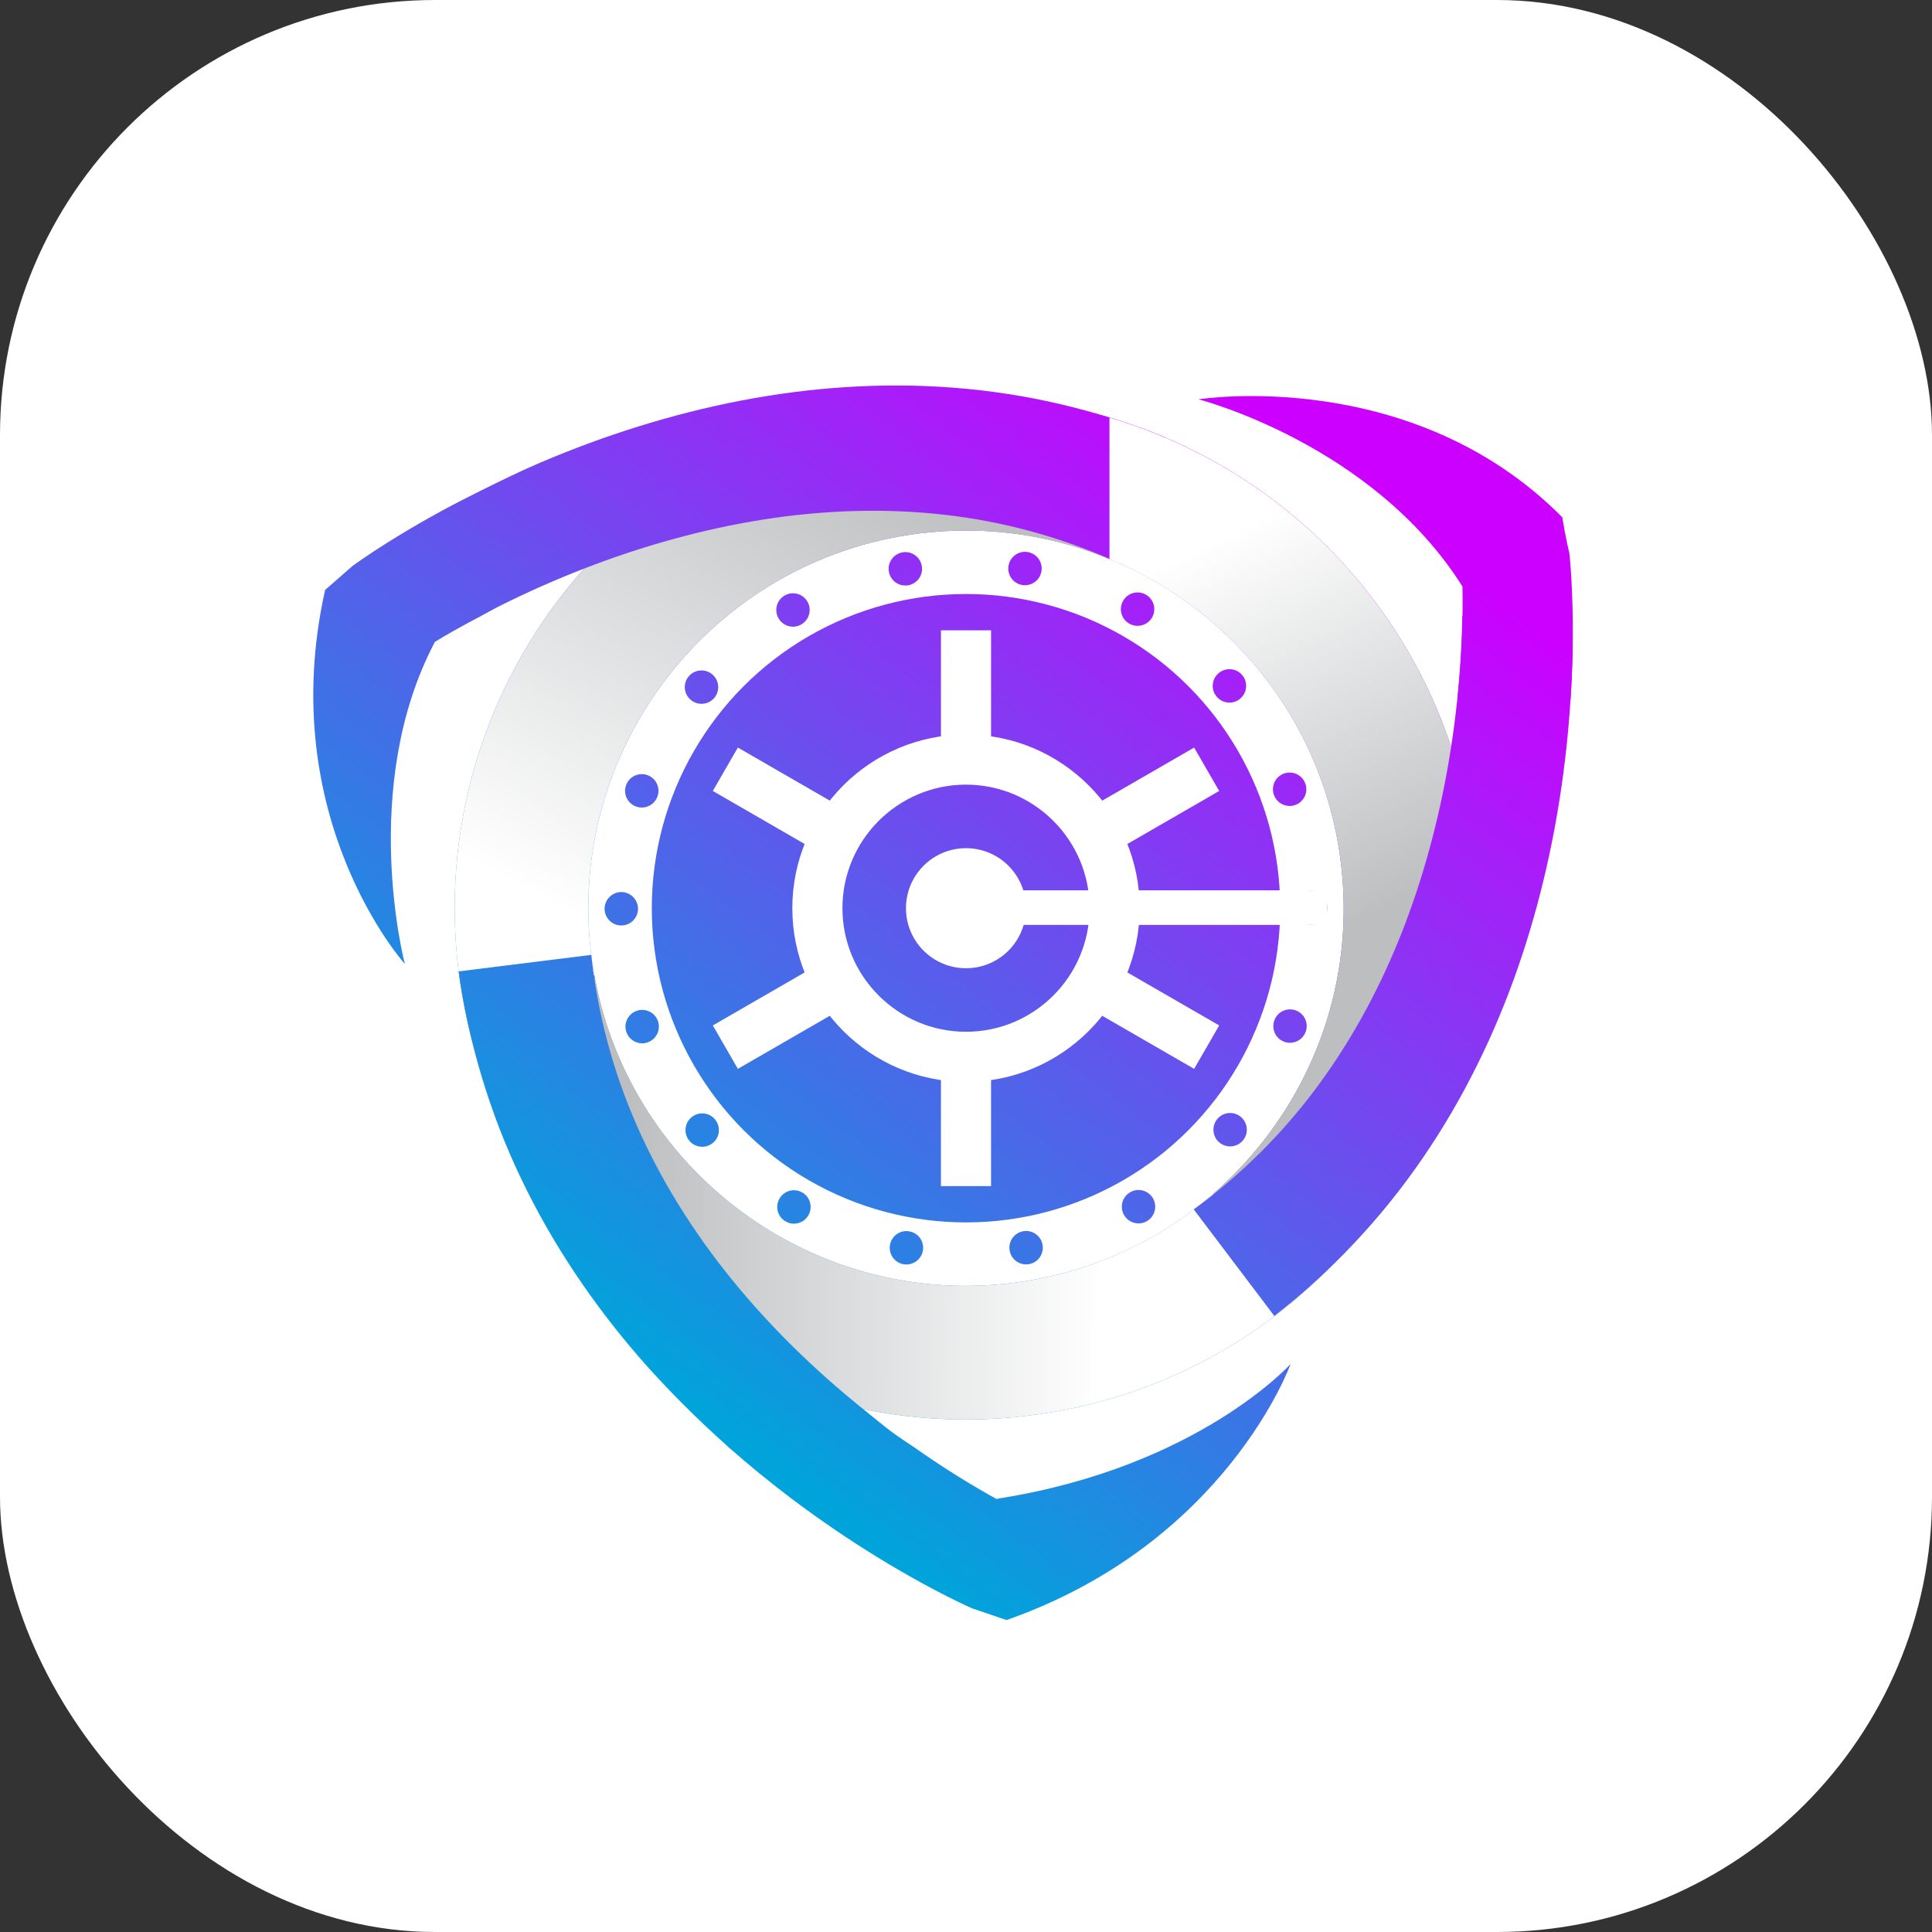<?xml version="1.0" encoding="UTF-8"?>
<svg xmlns="http://www.w3.org/2000/svg" width="347" height="347" xmlns:xlink="http://www.w3.org/1999/xlink" viewBox="0 0 347 347">
  <rect x="0" y="0" width="347" height="347" fill="#333333" stroke="none"/>
  <defs>
    <style>
      .cls-1 {
        fill: url(#linear-gradient);
      }

      .cls-2 {
        fill: #fff;
      }

      .cls-3 {
        mix-blend-mode: multiply;
      }

      .cls-4 {
        fill: url(#linear-gradient-8);
      }

      .cls-5 {
        fill: url(#linear-gradient-9);
      }

      .cls-6 {
        fill: url(#linear-gradient-3);
      }

      .cls-7 {
        fill: url(#linear-gradient-4);
      }

      .cls-8 {
        fill: url(#linear-gradient-2);
      }

      .cls-9 {
        fill: url(#linear-gradient-6);
      }

      .cls-10 {
        fill: url(#linear-gradient-7);
      }

      .cls-11 {
        fill: url(#linear-gradient-5);
      }

      .cls-12 {
        fill: url(#linear-gradient-12);
      }

      .cls-13 {
        fill: url(#linear-gradient-10);
      }

      .cls-14 {
        fill: url(#linear-gradient-11);
      }

      .cls-15 {
        isolation: isolate;
      }
    </style>
    <linearGradient id="linear-gradient" x1="234.752" y1="81.09" x2="112.665" y2="244.655" gradientUnits="userSpaceOnUse">
      <stop offset="0" stop-color="#c0f"/>
      <stop offset="1" stop-color="#00a4db"/>
    </linearGradient>
    <linearGradient id="linear-gradient-2" x1="112.459" y1="215.217" x2="198.024" y2="215.739" gradientUnits="userSpaceOnUse">
      <stop offset="0" stop-color="#bcbec0"/>
      <stop offset="1" stop-color="#fff"/>
    </linearGradient>
    <linearGradient id="linear-gradient-3" x1="161.424" y1="81.136" x2="114.077" y2="170.353" xlink:href="#linear-gradient-2"/>
    <linearGradient id="linear-gradient-4" x1="182.247" y1="41.9" x2="60.16" y2="205.466" xlink:href="#linear-gradient"/>
    <linearGradient id="linear-gradient-5" x1="229.814" y1="77.405" x2="107.727" y2="240.97" xlink:href="#linear-gradient"/>
    <linearGradient id="linear-gradient-6" x1="234.736" y1="81.079" x2="112.65" y2="244.643" xlink:href="#linear-gradient"/>
    <linearGradient id="linear-gradient-7" x1="234.732" y1="81.075" x2="112.645" y2="244.641" xlink:href="#linear-gradient"/>
    <linearGradient id="linear-gradient-8" x1="237.149" y1="169.159" x2="205.062" y2="103.42" xlink:href="#linear-gradient-2"/>
    <linearGradient id="linear-gradient-9" x1="287.922" y1="120.776" x2="165.834" y2="284.342" xlink:href="#linear-gradient"/>
    <linearGradient id="linear-gradient-10" x1="252.095" y1="94.035" x2="130.008" y2="257.6" xlink:href="#linear-gradient"/>
    <linearGradient id="linear-gradient-11" x1="154.114" y1="20.901" x2="32.027" y2="184.466" xlink:href="#linear-gradient"/>
    <linearGradient id="linear-gradient-12" x1="283.397" y1="117.4" x2="161.31" y2="280.965" xlink:href="#linear-gradient"/>
  </defs>
  <g class="cls-15">
    <g id="Layer_1" data-name="Layer 1">
      <rect class="cls-2" x="0" width="347" height="347" rx="78.148" ry="78.148"/>
      <g>
        <g>
          <path class="cls-1" d="M173.428,254.953c-45.617,.002-85.274-34.073-91.055-80.484-6.256-50.246,29.531-96.213,79.775-102.471,50.257-6.262,96.213,29.531,102.47,79.776v-.001c3.031,24.34-3.598,48.403-18.666,67.758-15.067,19.354-36.77,31.681-61.11,34.712-3.833,.477-7.646,.71-11.414,.71Zm.116-159.663c-2.785,0-5.596,.172-8.43,.524-37.112,4.622-63.546,38.575-58.925,75.689,4.621,37.112,38.586,63.55,75.686,58.924,17.979-2.238,34.01-11.344,45.139-25.64,11.13-14.295,16.026-32.069,13.787-50.047v-.001c-4.268-34.278-33.564-59.449-67.258-59.449Z"/>
          <g class="cls-3">
            <path class="cls-8" d="M219.608,212.861c-10.353,9.639-23.421,15.784-37.732,17.566-35.644,4.444-68.376-19.79-74.991-54.61h-24.312c6.377,45.717,45.683,79.138,90.855,79.136,3.769,0,7.581-.232,11.414-.71,24.34-3.031,46.043-15.358,61.11-34.712,1.686-2.165,3.258-4.393,4.729-6.671h-31.073Z"/>
          </g>
          <g class="cls-3">
            <path class="cls-6" d="M82.477,175.165h24.275c-.217-1.209-.408-2.429-.562-3.662-4.621-37.113,21.812-71.066,58.925-75.688,2.834-.353,5.645-.524,8.43-.524,9.106,0,17.882,1.859,25.938,5.22,.025-.154,.051-.308,.076-.461,.108-.655,.397-1.288,.687-1.891v-22.878c-11.973-3.664-24.886-4.928-38.096-3.282-50.244,6.258-86.031,52.225-79.775,102.471,.029,.234,.072,.463,.103,.696Z"/>
          </g>
          <path class="cls-7" d="M171.361,69.641c-12.911-1.008-25.809-.084-38.254,2.303-12.453,2.402-24.479,6.217-35.959,11.097-3.617,1.539-7.439,3.41-10.95,5.162v22.541c1.042-.551,2.349-1.306,3.405-1.835,4.991-2.509,10.114-4.775,15.315-6.793,10.401-4.035,21.142-7.044,31.965-8.771,10.821-1.716,21.73-2.112,32.363-.935,10.636,1.161,20.96,3.961,30.645,8.234l9.34-22.108c-12.101-4.89-24.965-7.908-37.87-8.893Z"/>
          <path class="cls-11" d="M162.209,265.431c-1-.629,2.844-4.925,1.856-5.576-4.668-3.069-4.766-3.346-9.113-6.84-8.695-6.99-16.672-14.787-23.579-23.296-6.896-8.514-12.694-17.763-16.992-27.56-4.312-9.791-7.049-20.132-8.192-30.656l-23.816,2.966c1.816,12.924,5.634,25.574,11.233,37.243,5.582,11.685,12.832,22.393,21.121,31.977,4.858,5.605,10.579,11.285,16.056,16.167,3.888,3.466,9.777,3.538,13.915,6.652,4.163,3.131,7.447,3.278,11.837,6.065,6.93-2.387,1.906-.957,5.674-7.141Z"/>
        </g>
        <circle class="cls-9" cx="173.5" cy="163.12" r="56.433"/>
        <path class="cls-10" d="M162.279,227.07h.011c-1.641-.29-2.731-1.84-2.44-3.47h0c.28-1.641,1.83-2.731,3.46-2.441h0c1.64,.28,2.731,1.83,2.45,3.46h0c-.26,1.46-1.53,2.49-2.96,2.49h0c-.17,0-.34-.01-.52-.04Zm19.061-2.46c-.29-1.63,.8-3.18,2.43-3.47h0c1.64-.29,3.19,.8,3.481,2.43h0c.279,1.63-.801,3.19-2.441,3.481h0c-.17,.029-.35,.04-.519,.04h0c-1.431,0-2.7-1.02-2.95-2.481Zm-40.24-5.24v.011h0c-1.44-.83-1.93-2.671-1.1-4.101h0c.819-1.439,2.659-1.93,4.09-1.1h.01c1.43,.83,1.92,2.66,1.09,4.1h0c-.55,.96-1.56,1.5-2.6,1.5h0c-.51,0-1.02-.13-1.49-.41Zm60.79-1.13c-.83-1.439-.34-3.269,1.09-4.1h0c1.43-.84,3.271-.351,4.101,1.09h0c.829,1.43,.34,3.27-1.091,4.1h0c-.47,.271-.989,.4-1.5,.4h0c-1.04,0-2.04-.53-2.6-1.49Zm-78.07-13.34c-1.06-1.26-.899-3.16,.37-4.22h0c1.26-1.07,3.16-.91,4.22,.359h0c1.07,1.27,.91,3.16-.359,4.231h0c-.561,.47-1.25,.7-1.931,.7h0c-.85,0-1.699-.36-2.3-1.07Zm95.19,.3c-1.27-1.06-1.43-2.96-.37-4.229h0c1.06-1.27,2.96-1.431,4.229-.36h0c1.27,1.06,1.431,2.95,.37,4.22h0c-.6,.71-1.449,1.07-2.3,1.07h0c-.68,0-1.37-.231-1.93-.7Zm-106.49-19.78c-.57-1.56,.231-3.279,1.79-3.85h0c1.55-.57,3.28,.231,3.85,1.78h0c.561,1.56-.239,3.28-1.79,3.85h0c-.34,.13-.69,.19-1.029,.19h0c-1.23,0-2.38-.76-2.82-1.971Zm118.15,1.69c-1.561-.559-2.36-2.28-1.79-3.84h0c.56-1.561,2.279-2.36,3.84-1.8h0c1.56,.569,2.36,2.29,1.79,3.85h0c-.44,1.22-1.59,1.97-2.82,1.97h0c-.34,0-.68-.05-1.02-.18Zm-122.08-23.88c0-1.66,1.34-3,2.99-3.01h0c1.659,0,3.01,1.34,3.01,3h0c0,1.649-1.34,3-3,3h0c-1.65,.01-3-1.34-3-2.99Zm123.819-.11v-.1h0v-.101h0c0-1.649,1.33-3,2.99-3.01h0c1.66,0,3.01,1.34,3.01,2.99h0v.12h0v.1h0c0,1.66-1.34,3-3,3h0c-1.659,0-3-1.34-3-3Zm-118.159-18.26c-1.561-.559-2.37-2.28-1.801-3.84h0c.56-1.561,2.28-2.36,3.841-1.8h0c1.56,.559,2.359,2.29,1.8,3.84h0c-.44,1.22-1.601,1.98-2.82,1.98h0c-.34,0-.69-.06-1.02-.18Zm114.559-2.07c-.57-1.55,.231-3.279,1.78-3.85h0c1.56-.57,3.279,.23,3.85,1.78h0c.58,1.56-.22,3.279-1.78,3.85h0c-.34,.13-.689,.19-1.029,.19h0c-1.221,0-2.37-.75-2.82-1.971Zm-104.74-17.08c-1.27-1.06-1.44-2.949-.38-4.22h0c1.07-1.27,2.96-1.439,4.231-.38h0c1.27,1.07,1.439,2.96,.38,4.231h0c-.601,.71-1.45,1.069-2.311,1.069h0c-.68,0-1.359-.23-1.92-.7Zm94.45-.59c-1.07-1.26-.91-3.149,.36-4.22h0c1.26-1.07,3.16-.92,4.229,.35h0c1.07,1.27,.91,3.16-.359,4.23h0c-.561,.479-1.25,.71-1.931,.71h0c-.859,0-1.7-.36-2.3-1.07Zm-78.689-14.05c-.83-1.44-.341-3.269,1.09-4.11h0c1.43-.829,3.269-.34,4.1,1.091h0c.83,1.43,.34,3.269-1.09,4.1h0c-.47,.28-.99,.41-1.5,.41h0c-1.03,0-2.04-.54-2.6-1.49Zm62.989,.94h0c-1.44-.83-1.93-2.66-1.1-4.101h0c.82-1.43,2.649-1.93,4.09-1.1h0c1.44,.82,1.93,2.66,1.11,4.1h0c-.561,.96-1.57,1.5-2.61,1.5h0c-.5,0-1.02-.13-1.49-.399Zm-43.17-9.32c-.29-1.63,.8-3.19,2.431-3.481h0c1.63-.29,3.189,.801,3.479,2.431h0c.29,1.63-.8,3.189-2.43,3.479h0c-.181,.03-.35,.04-.53,.04h0c-1.43,0-2.691-1.02-2.95-2.47Zm23.94,2.38c-1.641-.28-2.731-1.83-2.45-3.47h0c.28-1.63,1.83-2.731,3.47-2.441h0c1.63,.28,2.721,1.83,2.441,3.46h0c-.25,1.46-1.52,2.49-2.95,2.49h0c-.17,0-.34-.01-.51-.04Z"/>
        <path class="cls-2" d="M173.5,194.314c-17.2,0-31.193-13.994-31.193-31.194s13.993-31.193,31.193-31.193,31.194,13.993,31.194,31.193-13.994,31.194-31.194,31.194Zm0-53.388c-12.237,0-22.193,9.956-22.193,22.193s9.956,22.194,22.193,22.194,22.194-9.956,22.194-22.194-9.956-22.193-22.194-22.193Z"/>
        <circle class="cls-2" cx="173.5" cy="163.12" r="10.781"/>
        <rect class="cls-2" x="169" y="113.208" width="9" height="23.218"/>
        <rect class="cls-2" x="135.829" y="132.36" width="9.001" height="23.217" transform="translate(-54.516 193.513) rotate(-60)"/>
        <rect class="cls-2" x="128.721" y="177.771" width="23.217" height="9.001" transform="translate(-72.332 94.576) rotate(-29.998)"/>
        <rect class="cls-2" x="169" y="189.814" width="9" height="23.218"/>
        <rect class="cls-2" x="202.171" y="170.663" width="9.001" height="23.217" transform="translate(-54.516 270.119) rotate(-60)"/>
        <rect class="cls-2" x="195.062" y="139.468" width="23.217" height="9.001" transform="translate(-44.295 122.613) rotate(-29.997)"/>
        <g class="cls-3">
          <path class="cls-4" d="M264.618,151.773v.001c-4.656-37.394-31.309-66.76-65.352-76.765v25.399c21.863,9.026,38.41,29.232,41.535,54.331v.001c2.239,17.978-2.657,35.752-13.787,50.047-2.779,3.57-5.885,6.785-9.234,9.674,4.682,6.529,9.257,13.143,13.864,19.733,5.238-4.292,10.044-9.187,14.307-14.663,15.068-19.355,21.697-43.418,18.666-67.758Z"/>
        </g>
        <path class="cls-5" d="M262.644,110.638c-.039,2.307-.115,4.621-.252,6.937-.323,5.577-.922,11.147-1.774,16.659-1.706,11.025-4.471,21.832-8.386,32.068-3.925,10.229-9.036,19.875-15.372,28.495-6.324,8.63-13.91,16.171-22.453,22.422l14.476,19.143c10.285-8.035,19.331-17.667,26.637-28.35,7.329-10.677,12.977-22.309,17.133-34.28,4.147-11.985,6.855-24.307,8.369-36.69,.755-6.194,1.22-12.407,1.382-18.637,.07-2.583,.072-5.172,.032-7.767h-19.791Z"/>
        <g>
          <path class="cls-13" d="M262.663,105.332h0c.027,1.293,.038,2.598,.027,3.909-.022,2.773-.116,5.562-.281,8.35-.153,2.648-.374,5.293-.649,7.933h20.33c.149-2.365,.268-4.732,.33-7.102,.084-3.115,.09-6.235,.014-9.371-.038-1.568-.098-3.14-.185-4.726l-.154-2.398-.098-1.227-.13-1.366-0-.001s-.661-2.607-1.27-6.423c-27.023-27.294-65.344-21.19-65.344-21.19,0,0,31.278,7.982,47.41,33.614Z"/>
          <path class="cls-14" d="M86.198,88.202c-2.226,1.1-4.436,2.231-6.619,3.417-2.74,1.485-5.445,3.04-8.122,4.674-1.339,.817-2.67,1.655-4.001,2.524l-2.001,1.332-1.014,.698-1.118,.795-.001,.001-4.927,4.311c-9.184,41.034,14.321,67.185,14.321,67.185,0,0-8.375-31.793,5.405-57.865,1.106-.67,2.231-1.332,3.372-1.978,1.547-.877,3.121-1.723,4.705-2.553l4.435-15.453-4.435-7.088Z"/>
          <path class="cls-12" d="M179.662,269.09l-.675,.14c-1.133-.623-2.269-1.267-3.399-1.931-2.39-1.405-4.759-2.882-7.091-4.418-1.494-.982-2.968-1.997-4.432-3.026h-33.282c3.731,3.301,7.581,6.446,11.539,9.425,4.987,3.751,10.134,7.261,15.449,10.516,2.656,1.63,5.355,3.195,8.109,4.697,1.377,.751,2.768,1.485,4.186,2.203l2.154,1.066,1.112,.529,1.248,.571,.001,.001,6.197,2.111h0c39.523-13.877,51.023-45.995,51.023-45.995,0,0-16.587,18.422-52.14,24.111Z"/>
        </g>
        <rect class="cls-2" x="172.671" y="159.91" width="65.738" height="6.21"/>
      </g>
    </g>
  </g>
</svg>